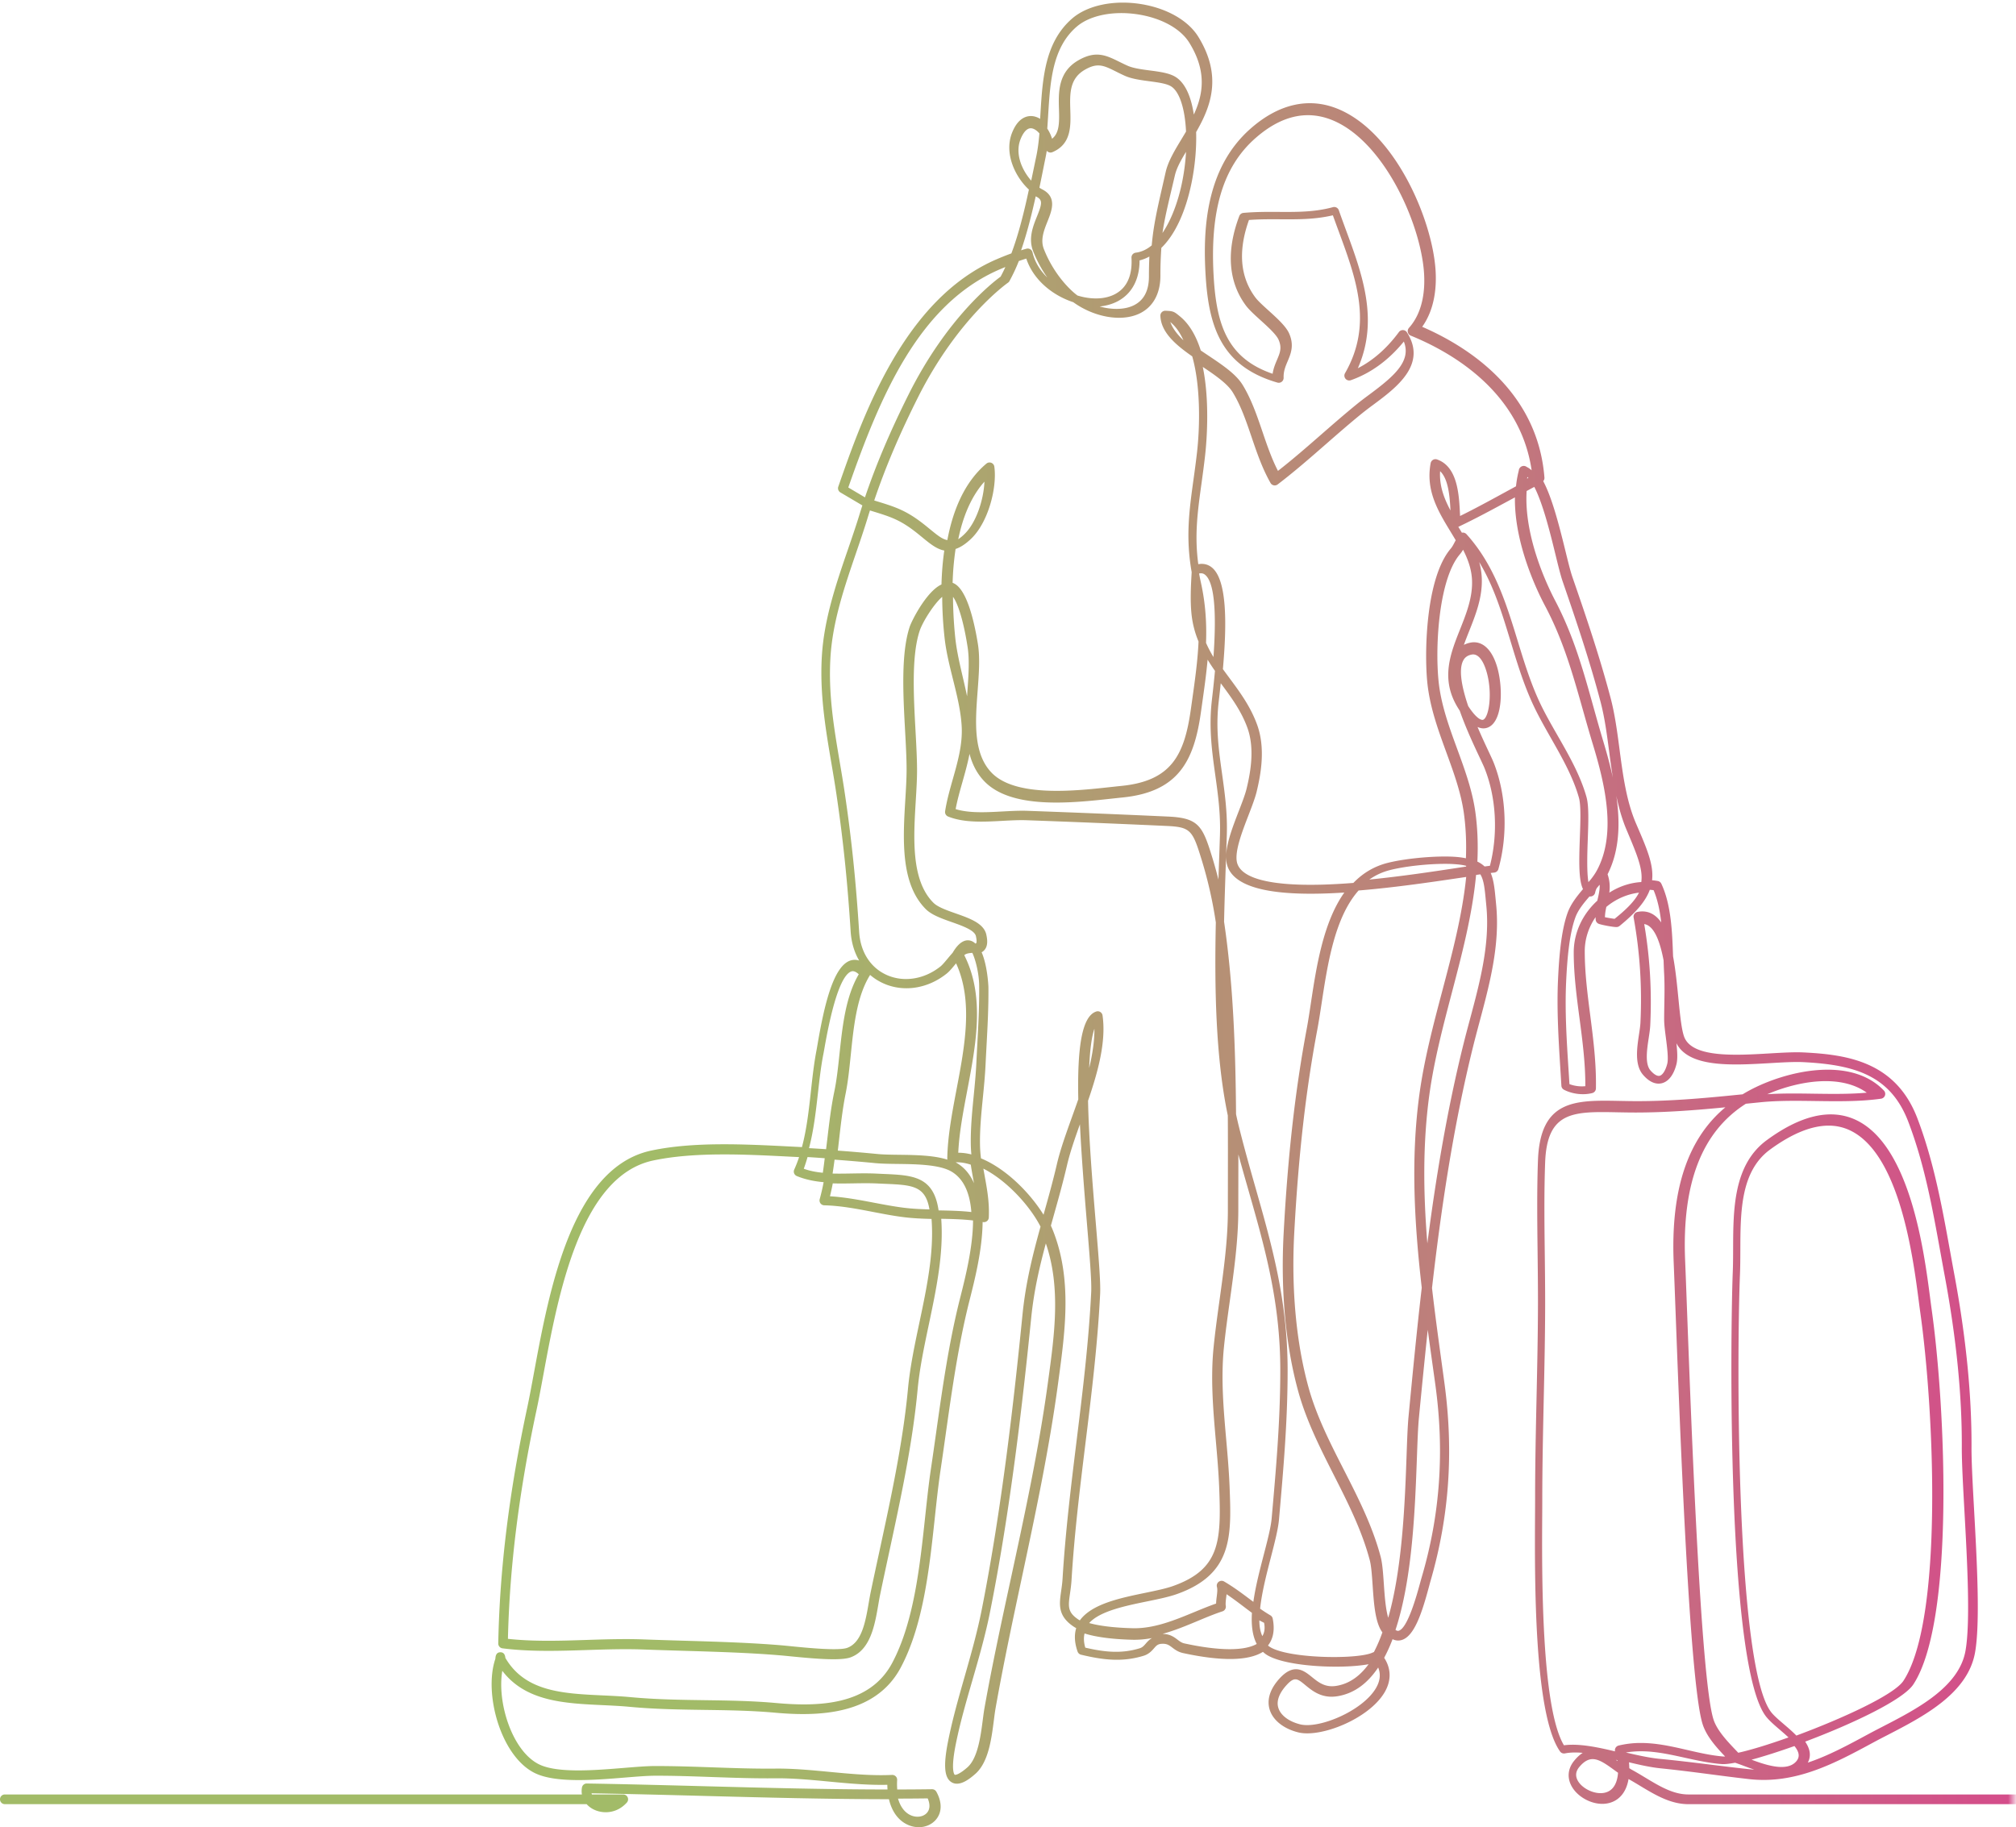<svg class="feature-image" width="385" height="349" viewBox="0 0 385 349" xmlns="http://www.w3.org/2000/svg" xmlns:xlink="http://www.w3.org/1999/xlink">
  <defs>
    <linearGradient x1="26.74%" y1="93.581%" x2="75.412%" y2="93.581%" id="c">
      <stop stop-color="#A2BB68" offset="0%"/>
      <stop stop-color="#D7478C" offset="100%"/>
    </linearGradient>
    <rect id="a" x="0" y="0" width="389.5" height="358"/>
  </defs>
  <g fill="none" fill-rule="evenodd">
    <g transform="translate(-183 -586)">
      <g transform="translate(139 247)">
        <g transform="translate(39 336)">
          <mask id="b" fill="#fff">
            <use xlink:href="#a"/>
          </mask>
          <g mask="url(#b)" fill="url(#c)">
            <g transform="translate(5 3.5)">
              <path d="M200 24.059c.38.576.695 1.234.919 1.941 1.372-1.107 1.398-2.972 1.314-5.675-.097-3.143-.219-7.055 3.71-9.31 3.34-1.919 5.309-.949 7.802.28.497.245 1.011.498 1.581.754 1.1.493 2.708.704 4.262.91 1.847.242 3.592.473 4.795 1.168 1.948 1.127 3.097 3.851 3.603 7.254 1.793-3.855 2.534-8.257-.873-13.737-1.676-2.696-5.36-4.716-9.854-5.404-4.65-.71-9.1.183-11.616 2.334-4.682 4.003-5.083 10.536-5.47 16.854-.055.893-.109 1.77-.173 2.631zM196.856 24c-.968 0-1.628 1.264-1.942 2.041-1.142 2.824.257 5.963 2.019 7.959.173-.819.34-1.622.501-2.404.16-.77.316-1.521.47-2.25.29-1.374.466-2.836.596-4.365-.487-.564-1.033-.918-1.513-.974a1.12 1.12 0 00-.13-.007zm29.644 4.5c-.969 1.585-1.801 3.094-2.13 4.508-.212.908-.413 1.755-.602 2.555-.79 3.343-1.38 5.836-1.768 8.437 1.737-2.557 2.966-6.022 3.668-9.306.449-2.094.721-4.195.832-6.194zm-30.236 18.474c.166 0 .332.044.479.13.222.13.381.345.439.594.429 1.85 1.454 3.475 2.818 4.802a24.355 24.355 0 01-2.698-5.014c-.96-2.451-.016-4.79.742-6.671.986-2.447 1.098-3.137-.165-3.77l-.087-.045c-.761 3.45-1.655 7.025-2.792 10.307.34-.106.676-.205 1.005-.297a.935.935 0 01.259-.036zm9.494 8.966c1.65.51 3.337.686 4.856.469 2.188-.313 5.808-1.725 5.469-7.672a.928.928 0 01.814-.975c1.112-.134 2.13-.632 3.05-1.395.338-3.812 1.029-6.835 2.071-11.4.184-.805.378-1.656.584-2.567.466-2.07 1.702-4.12 3.012-6.29.294-.487.592-.98.886-1.482-.201-4.315-1.228-7.68-2.92-8.67-.872-.511-2.495-.728-4.066-.937-1.674-.224-3.405-.455-4.745-1.062a47.871 47.871 0 01-1.63-.787c-2.352-1.172-3.533-1.76-5.984-.337-2.94 1.71-2.85 4.612-2.756 7.685.094 3.06.2 6.528-3.425 8.044a.922.922 0 01-1.071-.266c-.069.442-.147.878-.235 1.308-.15.728-.3 1.478-.455 2.246-.227 1.128-.463 2.3-.713 3.499.175.118.347.22.514.305 2.89 1.467 1.867 4.035 1.046 6.099-.69 1.731-1.402 3.522-.723 5.28 1.187 3.07 3.192 6.038 5.502 8.141.294.269.602.523.92.764zM210 58.041c2.276.624 4.547.634 6.264-.106 2.088-.902 3.147-2.787 3.15-5.602 0-1.407.03-2.668.086-3.833a7.678 7.678 0 01-1.875.737c.001 4.871-2.66 8.12-7.24 8.757a10.56 10.56 0 01-.385.047zM223.5 61c.425 1.228 1.344 2.385 2.5 3.5-.565-1.264-1.252-2.328-2.082-3.11l-.161-.152c-.102-.095-.184-.174-.257-.238zm68.192 29.59c-.02.106-.04.214-.058.32.077-.04.154-.08.231-.122a5.44 5.44 0 00-.173-.199zM162 92.612l3.185 1.887c2.122-6.27 4.806-12.596 8.315-19.623 7.345-14.707 16.166-21.502 17.589-22.534.318-.587.621-1.202.911-1.843-.35.142-.701.289-1.052.44C175.467 57.597 168.118 75.1 162 92.613zM275.022 89.5c-.176 2.755.732 5.148 1.978 7.5-.132-2.746-.41-6.022-1.978-7.5zM188 91.5c-2.617 2.92-4.148 6.868-5 11a8.961 8.961 0 001.14-.94c2.28-2.166 3.717-6.607 3.86-10.06zm42.318 30.79c.412.944.893 1.84 1.42 2.71.646-9.131.096-14.418-1.646-15.75-.205-.157-.527-.328-1.09-.212l-.002.038c.102.567.218 1.146.349 1.74.882 3.998 1.105 7.74.97 11.474zM182 113.5c.012 3.107.224 5.857.429 7.811.258 2.462.852 5.014 1.427 7.482.285 1.222.573 2.46.826 3.707l.06-.844c.218-3.118.424-6.064.055-8.49-.784-5.153-1.912-8.497-2.797-9.666zm98.386 20.866c1.538 2.365 2.521 2.768 2.88 2.6 1.14-.529 1.83-5.415.527-9.483-.396-1.236-1.274-3.265-2.781-2.95-.778.162-1.288.54-1.608 1.19-.895 1.815-.184 5.205.982 8.643zm11.158-41.08c-.533 8.682 3.908 17.998 5.458 20.952 3.505 6.684 5.348 13.288 7.297 20.279.601 2.154 1.222 4.382 1.903 6.645.666 2.216 1.3 4.517 1.798 6.838a179.768 179.768 0 01-.675-4.806c-.446-3.398-.867-6.608-1.66-9.62-2.06-7.829-4.595-15.34-7.23-22.987-.416-1.205-.875-3.084-1.407-5.261-.94-3.847-2.334-9.558-4.018-12.826-.49.26-.978.522-1.466.785zm-9.407 70.78a5.26 5.26 0 011.38.934c.37-.05.71-.093 1.018-.13 1.577-6.115 1.209-13.023-1.014-18.606-.167-.42-.513-1.155-.95-2.085-1.108-2.354-2.646-5.625-3.793-8.914-.14-.218-.282-.444-.424-.68-3.277-5.44-1.368-10.238.477-14.879 1.176-2.958 2.393-6.017 2.289-9.282-.069-2.131-.758-4.05-1.714-5.924a6.125 6.125 0 01-.631.9c-3.925 4.62-4.741 17.116-4.057 24.107.44 4.507 2.027 8.84 3.562 13.03 1.433 3.914 2.915 7.962 3.488 12.185.423 3.115.516 6.232.37 9.344zm-86.918-9.712c.332 0 .66.005.985.017 9.127.327 17.925.687 26.896 1.098 5.851.269 6.572 1.837 8.405 7.791.43 1.398.825 2.813 1.182 4.24.042-1.24.084-2.461.127-3.661.058-1.658.115-3.276.165-4.847.132-4.106-.388-7.822-.89-11.417-.603-4.31-1.227-8.765-.708-13.833.034-.342.089-.816.156-1.399.19-1.654.354-3.222.49-4.704a38.48 38.48 0 01-1.407-2.139c-.253 2.803-.655 5.647-1.08 8.64l-.198 1.401c-1.301 9.257-4.26 15.208-14.972 16.28-.636.064-1.328.139-2.063.22-7.629.835-19.157 2.096-24.353-3.343-1.42-1.487-2.291-3.27-2.803-5.213-.348 1.83-.854 3.62-1.352 5.378-.505 1.784-.986 3.483-1.299 5.18 2.574.795 5.801.62 8.93.45 1.318-.07 2.579-.14 3.789-.14zm80.745 10.146c-3.331 0-7.67.464-10.51 1.186-1.489.378-2.799.998-3.954 1.814 6.342-.629 12.61-1.586 17.285-2.299l1.205-.184.01-.143c-.45-.114-.964-.2-1.55-.262a24.173 24.173 0 00-2.486-.112zm3.4-63.273h.033c.254.01.492.12.663.308 5.345 5.907 7.592 13.245 9.765 20.342 1.31 4.28 2.665 8.706 4.687 12.748.891 1.78 1.93 3.596 2.936 5.351 2.148 3.753 4.37 7.632 5.53 11.767.476 1.696.363 4.815.242 8.118-.08 2.181-.227 6.184.13 8.139.125-.167.257-.315.39-.45.471-.595.892-1.187 1.219-1.793 3.7-6.843 1.701-15.978-.743-24.011-.692-2.273-1.322-4.503-1.93-6.66-1.94-6.873-3.773-13.365-7.218-19.854-1.559-2.936-5.893-11.925-5.757-20.732l-1.218.658c-3.118 1.687-6.339 3.43-9.593 4.974.226.37.453.74.678 1.114a.93.93 0 01.187-.019zM233.539 127.3c.408.568.827 1.134 1.25 1.705 1.985 2.68 4.036 5.45 5.3 8.958 1.596 4.43.713 9.367-.09 12.695-.305 1.268-.92 2.864-1.57 4.554-1.211 3.14-2.583 6.7-2.24 8.802.519 3.18 6.119 4.72 16.19 4.458 1.97-.051 4.016-.168 6.08-.33 1.747-1.812 3.904-3.167 6.595-3.84 3.747-.937 10.038-1.446 13.459-1.089.521.055 1 .13 1.438.224.109-2.83.008-5.656-.372-8.469-.543-4.013-1.916-7.78-3.37-11.767-1.564-4.29-3.182-8.724-3.643-13.455-.575-5.897-.24-19.872 4.462-25.428.306-.362.495-.722.695-1.103.087-.167.178-.34.282-.519-.323-.551-.66-1.104-.999-1.662-2.348-3.862-4.776-7.854-3.788-13.074a.928.928 0 011.213-.704c3.976 1.383 4.22 6.786 4.4 10.731 0 .024.002.047.003.07 2.858-1.405 5.699-2.956 8.458-4.463.733-.4 1.475-.805 2.222-1.21.106-1.01.28-2.012.53-2.994a.926.926 0 01.18-.5.94.94 0 011.345-.198c.323.157.634.371.932.638-2.192-15.034-15.269-22.537-23.089-25.724a.927.927 0 01-.341-1.477c2.783-3.12 3.096-7.51 2.869-10.643-.685-9.415-7.671-25.015-17.493-29.033-4.902-2.006-9.86-.838-14.735 3.47-6.17 5.453-8.69 13.884-7.927 26.535.553 9.164 2.667 15.496 11.25 18.434.152-1.034.513-1.888.842-2.667.564-1.333.97-2.296.297-3.834-.437-1.001-2.048-2.462-3.47-3.75-1.111-1.01-2.162-1.963-2.773-2.782-3.358-4.51-3.792-10.423-1.256-17.101a.926.926 0 01.782-.594c2.362-.214 4.598-.2 6.76-.188 3.522.021 6.85.04 10.344-.907a.926.926 0 011.116.59c.445 1.278.923 2.577 1.385 3.833 3.104 8.44 6.305 17.143 2.248 26.342 2.936-1.505 5.568-3.822 7.847-6.912a.926.926 0 011.524.051c3.92 6.144-2.016 10.56-6.35 13.784a67.81 67.81 0 00-2.303 1.762c-2.327 1.894-4.59 3.872-6.779 5.784-2.975 2.6-6.051 5.288-9.249 7.725a.924.924 0 01-1.365-.28c-1.586-2.792-2.616-5.821-3.611-8.75-1.046-3.077-2.033-5.983-3.597-8.55-1.014-1.664-3.375-3.29-5.726-4.864 1.41 6.851.685 14.74.441 16.91-.212 1.887-.453 3.636-.686 5.326-.747 5.411-1.364 9.88-.615 15.443 1.144-.212 1.972.158 2.5.557 3.032 2.287 2.969 10.857 2.198 19.48zM307 166.493l.016.044c.432 1.258.454 2.391.322 3.463 1.88-1.205 3.978-1.898 6.104-2.026.335-2.48-.81-5.203-2.608-9.478l-.237-.562c-.858-2.043-1.462-4.212-1.925-6.434.77 5.278.605 10.518-1.672 14.993zm-.5 8.198c.58.121 1.392.257 1.84.309 2.417-1.927 3.895-3.482 4.66-5-2.179.262-4.302 1.158-6.106 2.617l-.128.104c-.142.651-.253 1.295-.266 1.97zM166.138 97c-.154.48-.304.962-.452 1.444-.685 2.241-1.466 4.522-2.22 6.729-2.192 6.413-4.46 13.044-4.872 19.886-.423 7.003.652 13.357 1.788 20.085.331 1.954.673 3.975.97 5.996 1.274 8.635 2.114 16.766 2.722 26.364.244 3.843 2.17 6.842 5.284 8.229 3.25 1.447 7.178.817 10.254-1.643.352-.28.871-.904 1.373-1.507.309-.37.623-.745.933-1.088l.018-.03c.413-.686 1.67-2.77 3.409-2.29.343.094.65.286.925.552.08-.023.139-.05.162-.083.008-.01.183-.265-.061-1.34-.259-1.142-2.576-1.96-4.62-2.681-1.878-.664-3.82-1.349-4.94-2.466-4.89-4.88-4.373-13.441-3.917-20.993.123-2.03.239-3.945.239-5.665 0-2.17-.14-4.73-.287-7.44-.376-6.913-.802-14.748.879-19.838.38-1.15 3.199-6.77 6.071-8.084.057-2.086.218-4.284.537-6.486-1.444-.25-2.735-1.31-4.182-2.497-.366-.3-.751-.617-1.164-.942-3.097-2.441-4.964-3.016-8.354-4.06l-.495-.152zM209 196c-.422 1.229-.839 3.46-.999 7.5.621-2.59 1.019-5.117 1-7.5zM314 176c1.092 6.382 1.468 12.728 1.151 19.364-.033.69-.157 1.505-.288 2.368-.337 2.212-.757 4.965.325 6.217.659.762 1.295 1.136 1.747 1.035.575-.134 1.135-1.012 1.463-2.292.255-.995-.02-3.114-.26-4.983-.17-1.311-.33-2.55-.33-3.488 0-.973.017-1.95.034-2.93.033-1.89.067-3.845-.033-5.732-.045-.85-.077-1.728-.11-2.623-.568-2.983-1.408-5.543-2.766-6.536a2.127 2.127 0 00-.933-.4zm-14.28 30.569c.929.36 2.04.503 3.035.396.016-4.429-.559-8.779-1.115-12.993-.54-4.09-1.1-8.32-1.1-12.547-.001-3.709 1.63-7.27 4.504-9.892l.04-.168c.233-1.004.446-1.92.412-2.865a4.227 4.227 0 00-.126.116c-.133.164-.27.326-.407.488-.143.23-.253.507-.33.878a.932.932 0 01-.46.627.967.967 0 01-.624.114c-1.11 1.274-2.177 2.59-2.69 3.987-1.206 3.283-1.579 8.276-1.768 12.259-.267 5.602.104 11.366.462 16.941.057.888.114 1.774.168 2.659zm48.925-.569c-3.8 0-7.827 1.082-11.145 2.5 2.883-.187 5.923-.143 8.88-.1 3.387.048 6.868.1 10.12-.196-2.21-1.578-4.967-2.204-7.855-2.204zM154.5 218.801c1.082.061 2.17.127 3.26.199.086-.694.168-1.387.25-2.075.351-2.97.715-6.041 1.32-8.932.456-2.177.714-4.597.987-7.158.575-5.387 1.168-10.95 3.683-15.247-.418-.384-.904-.678-1.344-.563-1.255.33-3.172 3.117-5.18 14.518-.089.508-.161.92-.218 1.204-.473 2.398-.754 4.88-1.05 7.508-.398 3.513-.804 7.108-1.708 10.546zm28.5.875c.825 0 1.663.114 2.503.324a25.28 25.28 0 01-.109-1.987c-.043-3.109.262-6.215.557-9.22.2-2.032.406-4.133.504-6.22.053-1.161.116-2.336.179-3.519.196-3.696.4-7.519.361-11.287-.024-2.361-.703-5.006-1.308-6.267-.593.048-1.144.108-1.496.406l-.042.037c3.984 7.865 2.245 17.02.56 25.883-.79 4.159-1.54 8.106-1.709 11.85zm-23-.405c2.556.189 5.104.407 7.574.649 1.127.11 2.555.129 4.068.148 3.155.04 6.645.085 9.292.932a.937.937 0 01-.03-.254c.068-4.203.934-8.766 1.771-13.179 1.577-8.308 3.204-16.884-.09-24.067l-.133.161c-.585.707-1.137 1.375-1.633 1.774-3.602 2.903-8.243 3.63-12.108 1.894a10.377 10.377 0 01-2.544-1.614.346.346 0 01-.023.039c-2.524 4.052-3.106 9.731-3.669 15.224-.27 2.635-.525 5.124-.985 7.412-.572 2.843-.92 5.905-1.258 8.866-.076.67-.152 1.341-.232 2.015zm-6.5 3.463c1.155.42 2.372.648 3.637.766.134-.918.253-1.845.363-2.775a291.633 291.633 0 00-3.28-.225c-.214.755-.453 1.5-.72 2.234zm29-1.228c.092.05.182.102.27.155 1.504.917 2.543 2.248 3.23 3.839-.062-.358-.127-.718-.192-1.08-.145-.808-.292-1.626-.417-2.464-.987-.325-1.96-.49-2.891-.45zm-24 6.488c2.85.171 5.685.71 8.438 1.233 1.88.356 3.821.725 5.695.958 1.585.198 3.232.273 4.867.315-.767-4.557-3.312-4.666-8.596-4.892-.433-.019-.88-.038-1.34-.06-1.497-.073-3.055-.047-4.562-.022-1.314.022-2.644.045-3.965.002a46.35 46.35 0 01-.537 2.466zm20.743 2.695c2.072.04 4.192.08 6.257.311-.256-3.353-1.297-6.22-3.747-7.697-2.296-1.384-6.76-1.442-10.347-1.487-1.576-.02-3.065-.039-4.287-.158-2.524-.246-5.129-.467-7.74-.658-.116.887-.24 1.773-.379 2.654 1.19.03 2.41.009 3.655-.013 1.555-.025 3.163-.054 4.737.024.462.024.91.043 1.345.062 5.532.241 9.564.417 10.506 6.962zm102.648-64.072c-.716 7.594-2.696 15.139-4.634 22.52-1.675 6.385-3.408 12.987-4.298 19.516-1.283 9.422-1.143 18.915-.374 28.347 1.63-12.587 3.765-25.447 6.876-37.991.396-1.594.833-3.23 1.257-4.812 1.892-7.07 3.848-14.38 3.13-21.685l-.09-.935c-.218-2.33-.372-3.967-1.056-5.077l-.81.117zm-22.44 2.97c-4.558 5.133-5.914 14.02-7.062 21.552-.276 1.809-.536 3.518-.828 5.064-2.194 11.657-3.59 23.946-4.391 38.674-.587 10.791.354 21.036 2.722 29.627 1.509 5.47 4.165 10.677 6.734 15.712 2.691 5.274 5.474 10.729 7.036 16.616.342 1.284.47 3.157.607 5.14.15 2.19.327 4.773.841 6.528 2.74-9.575 3.199-22.391 3.503-30.924.11-3.055.204-5.693.376-7.495.755-7.894 1.546-16.163 2.524-24.623-1.404-12.228-2.133-24.644-.438-37.003.91-6.632 2.666-13.282 4.366-19.712 1.887-7.144 3.816-14.443 4.559-21.743l-.755.112c-5.508.82-12.743 1.897-19.794 2.474zm-51.666 40.16c.158 7.454.891 16.27 1.488 23.45.52 6.261.932 11.207.824 13.403-.473 9.592-1.65 19.173-2.79 28.438-1.05 8.548-2.137 17.386-2.675 26.25-.058.951-.18 1.8-.287 2.55-.35 2.448-.511 3.565 1.527 4.95.106.073.221.144.345.212 2.28-3.148 7.687-4.266 12.489-5.26 2.024-.418 3.935-.813 5.335-1.312 8.965-3.2 9.181-8.593 8.795-18.644-.116-3.032-.383-6.097-.643-9.062-.508-5.82-1.033-11.84-.433-17.859.298-2.977.723-6.051 1.135-9.024.783-5.66 1.593-11.512 1.593-17.142 0-1.762.003-3.538.006-5.324.007-4.245.014-8.526-.018-12.812-2.339-11.173-2.552-24.505-2.288-36.888l-.01-.065a81.556 81.556 0 00-2.7-11.896c-1.73-5.617-2.075-6.241-6.687-6.453-8.926-.41-17.68-.767-26.764-1.093-1.416-.05-2.957.032-4.586.12-3.608.196-7.338.398-10.382-.827a.927.927 0 01-.57-1c.316-2.056.903-4.13 1.47-6.135.92-3.245 1.87-6.6 1.7-9.987-.149-3.008-.926-6.118-1.676-9.126-.635-2.542-1.29-5.17-1.583-7.769a75.263 75.263 0 01-.467-7.942c-1.598 1.374-3.741 4.794-4.303 6.49-1.574 4.748-1.157 12.385-.79 19.123.15 2.731.29 5.311.29 7.53 0 1.773-.118 3.713-.242 5.768-.433 7.148-.925 15.251 3.383 19.534.826.82 2.57 1.434 4.259 2.028 2.622.923 5.335 1.876 5.822 4.014.296 1.304.216 2.209-.253 2.847a1.935 1.935 0 01-.635.557c1.137 2.592 1.295 6.565 1.296 6.62.04 3.81-.166 7.644-.366 11.353-.062 1.173-.125 2.338-.18 3.49-.099 2.125-.31 4.24-.512 6.287-.305 3.074-.593 5.978-.55 8.967.012.908.082 1.782.187 2.641 4.723 1.939 9.29 6.497 11.945 10.77a.92.92 0 01.01-.034c.867-3.085 1.764-6.275 2.543-9.625.647-2.78 1.742-5.827 2.902-9.055.398-1.107.798-2.22 1.184-3.335-.195-9.557.607-15.86 3.435-16.766a.924.924 0 011.198.751c.721 5.026-.891 10.82-2.77 16.292zm.215 99.759c1.973.559 4.82.902 8.325.99 4.041.097 7.967-1.518 11.762-3.085 1.433-.591 2.798-1.155 4.156-1.625.007-.448.064-.9.12-1.343.085-.665.172-1.354.039-1.826a.923.923 0 01.329-.983.937.937 0 011.04-.064c1.81 1.06 3.378 2.236 4.896 3.374.232.174.46.346.69.516.404-2.905 1.221-6.055 1.997-9.042.693-2.673 1.349-5.198 1.5-6.925.847-9.584 1.646-18.637 1.646-28.32 0-13.043-2.962-23.413-6.098-34.392-.632-2.212-1.277-4.467-1.907-6.781 0 1.762-.004 3.52-.007 5.273-.003 1.784-.006 3.557-.006 5.316 0 5.75-.824 11.66-1.62 17.376-.411 2.951-.837 6.004-1.132 8.944-.587 5.84-.066 11.764.437 17.493.263 2.983.534 6.068.653 9.141.36 9.295.643 16.637-10.084 20.437-1.529.542-3.513.95-5.615 1.381-4.27.877-9.054 1.86-11.121 4.145zm58.5 1.314c.187.129.384.206.563.172 1.727-.352 3.502-6.827 4.085-8.954.131-.479.246-.9.345-1.236 3.53-11.989 4.384-24.042 2.613-36.848-.163-1.178-.328-2.361-.495-3.55-.32-2.291-.642-4.594-.952-6.904a1748.308 1748.308 0 00-1.688 16.852c-.17 1.751-.264 4.37-.374 7.402-.35 9.677-.838 23.227-4.097 33.066zm-26-1.82c.003 1.138.173 2.16.574 3 .419-.674.527-1.514.332-2.54-.306-.15-.608-.303-.906-.46zm-18.5 2.579c1.445.016 2.241.62 2.888 1.112.437.333.783.596 1.325.713 6.59 1.432 11.406 1.457 13.787.096-.835-1.588-1.055-3.645-.917-5.942-.539-.396-1.067-.796-1.588-1.191-1.044-.79-2.112-1.6-3.256-2.367-.02.202-.046.404-.071.604-.076.61-.149 1.186-.076 1.628a.934.934 0 01-.632 1.04c-1.51.49-3.056 1.136-4.69 1.818-2.204.92-4.45 1.857-6.77 2.489zm-102.537.995c1.158 0 2.315.018 3.465.061 2.543.096 5.136.173 7.644.247 6.238.184 12.688.375 18.634.877.48.04 1.106.103 1.827.175 3.198.317 9.15.91 10.782.305 2.788-1.035 3.478-5.043 4.087-8.58.128-.745.249-1.448.387-2.11.535-2.565 1.092-5.143 1.651-7.73 2.213-10.236 4.5-20.82 5.462-31.091.386-4.128 1.298-8.447 2.179-12.623 1.39-6.582 2.823-13.377 2.314-19.784-1.773-.042-3.57-.119-5.328-.34-1.94-.244-3.918-.625-5.832-.993-3.062-.59-6.229-1.199-9.323-1.268a.928.928 0 01-.872-1.173c.291-1.052.538-2.138.752-3.246-1.77-.16-3.5-.498-5.126-1.172a.925.925 0 01-.49-1.235c.35-.775.657-1.57.928-2.382l-.21-.011-1.718-.086c-8.492-.43-18.118-.917-25.95.747-13.937 2.964-18.153 25.757-20.943 40.84-.459 2.48-.892 4.822-1.323 6.83-3.351 15.622-5.14 29.924-5.46 43.692 4.909.54 10.048.373 15.028.211 2.442-.08 4.941-.16 7.435-.16zm87.794 1.63c3.702.865 6.92 1.191 10.394.123.523-.16.787-.465 1.153-.886.298-.342.656-.756 1.196-1.063-1.231.23-2.485.352-3.766.32-2.883-.074-6.467-.356-9.109-1.198-.203.793-.159 1.687.132 2.703zm34.892-.406c.034.03.07.058.105.087 3.096 2.428 17.053 2.658 19.93 1.238a.948.948 0 01.194-.07 28.88 28.88 0 001.622-3.765c-1.379-1.84-1.626-5.47-1.866-8.985-.13-1.892-.251-3.68-.545-4.795-1.503-5.696-4.222-11.061-6.853-16.25-2.594-5.117-5.276-10.408-6.825-16.06-2.405-8.778-3.362-19.226-2.767-30.213.8-14.81 2.196-27.174 4.392-38.912.283-1.515.54-3.208.811-5.001 1.037-6.845 2.331-15.387 6.382-21.093-11.324.733-21.57-.105-22.503-5.8-.424-2.593 1.046-6.395 2.343-9.75.63-1.628 1.224-3.165 1.501-4.312.748-3.09 1.577-7.655.148-11.607-1.173-3.245-3.146-5.899-5.053-8.465l-.034-.045c-.093.888-.191 1.77-.291 2.638-.067.569-.12 1.033-.154 1.367-.494 4.818.085 8.946.698 13.316.512 3.653 1.042 7.43.905 11.673-.05 1.564-.107 3.176-.165 4.827-.132 3.735-.27 7.685-.359 11.736 1.753 11.81 2.19 24.313 2.288 36.765.163.766.336 1.523.52 2.266 1.01 4.078 2.116 7.971 3.187 11.736 3.159 11.107 6.142 21.598 6.142 34.9 0 9.764-.799 18.857-1.645 28.483-.165 1.88-.836 4.476-1.546 7.226-.82 3.176-1.74 6.737-2.064 9.833.638.446 1.287.873 1.969 1.276a.926.926 0 01.437.615c.423 2.12.118 3.846-.904 5.141zm5.231 6.459c-.502 0-1.023.356-1.79 1.217-.932 1.048-1.944 2.629-1.469 4.213.43 1.435 1.986 2.618 4.162 3.167 3.605.907 11.82-2.526 14.423-6.812.857-1.411 1.021-2.745.488-4.042-1.99 2.978-4.546 4.98-7.838 5.494-2.926.461-4.74-1.033-6.063-2.122-.82-.675-1.355-1.115-1.913-1.115zM349.215 214.5c-3.272 0-7.007 1.522-11.157 4.553-5.656 4.132-5.68 11.82-5.701 19.257-.006 1.577-.01 3.067-.069 4.523-.647 16.116-.78 75.653 6.06 83.823.56.668 1.438 1.42 2.369 2.215.756.647 1.593 1.363 2.339 2.129 8.852-3.277 18.704-7.804 20.448-10.461 7.673-11.693 5.87-51.684 3.198-70.496-.08-.56-.168-1.237-.267-2.007-1.11-8.562-3.711-28.613-13.477-32.786a9.427 9.427 0 00-3.743-.75zm-35.852 117.914c3.049 0 5.992.679 8.869 1.343 2.217.51 4.51 1.04 6.785 1.233.126.01.271.013.434.006-1.663-1.743-3.565-3.853-4.305-6.197-2.507-7.936-4.313-56.196-5.181-79.388-.137-3.663-.25-6.67-.337-8.752-.579-13.89 2.658-23.654 9.872-29.659-5.581.539-11.311.995-17.194.995-1.167 0-2.292-.022-3.38-.043-8.407-.163-13.478-.262-13.845 9.553-.214 5.696-.141 11.813-.07 17.728.037 3.167.076 6.441.07 9.615-.01 5.897-.143 12.036-.272 17.973-.136 6.318-.277 12.85-.277 19.258 0 .807-.006 1.792-.013 2.921-.063 11.042-.21 36.56 4.151 43.855 2.832-.378 6.298.336 9.757 1.162l-.002-.01a.927.927 0 01.69-1.101 17.89 17.89 0 014.248-.492zm-4.77 3.219c.106.078.21.156.314.235l-.02-.164a82.995 82.995 0 00-.294-.072zm25.907-.024c2.97 1.118 6.818 2.32 8.544.307.76-.887.52-1.825-.355-2.916-2.98 1.06-5.815 1.964-8.189 2.61zm-24-1.373c2.295.533 4.462 1.016 6.411 1.206 3.616.35 6.811.746 9.901 1.13 2.385.294 4.637.573 7.067.834.376.04.75.071 1.121.094a68.613 68.613 0 01-2.155-.776 48.41 48.41 0 00-1.486-.538c-1.128.211-2.015.306-2.585.259-2.394-.194-4.738-.711-7.007-1.21-3.83-.845-7.465-1.647-11.267-.999zM199.728 237c-1.226 4.526-2.273 9.061-2.79 14.16-1.614 15.959-3.97 36.78-7.883 56.303-.9 4.494-2.155 8.83-3.367 13.022-1.2 4.147-2.332 8.063-3.149 12.109-1.076 5.335-.21 5.894-.202 5.9.005.003.59.169 2.398-1.41 1.999-1.746 2.548-5.988 2.95-9.087.108-.832.21-1.618.329-2.284 1.452-8.136 3.27-16.547 5.027-24.68 2.62-12.132 5.331-24.676 7.032-37.104l.105-.768c1.2-8.739 2.438-17.759-.45-26.161zm104.427 98.5c-.843 0-1.652.433-2.538 1.484-1.066 1.262-.553 2.417.064 3.162 1.14 1.377 3.626 2.362 5.37 1.574 1.157-.524 1.817-1.783 1.949-3.615-.273-.192-.542-.39-.81-.584-1.616-1.18-2.86-2.021-4.035-2.021zM171.5 343.042c.45 1.582 1.31 2.714 2.502 3.211 1.11.464 2.352.26 3.019-.496.588-.666.634-1.633.142-2.757-1.878.023-3.768.037-5.663.042zm3.963 5.458c-.646 0-1.31-.128-1.95-.393-1.887-.78-3.187-2.543-3.748-4.952-11.767-.006-23.776-.323-35.464-.631-6.992-.185-14.211-.375-21.33-.498.017.077.04.15.066.222h5.985a.927.927 0 01.688 1.548c-1.912 2.125-4.555 2.195-6.326 1.322a4.36 4.36 0 01-1.349-1.016H.927a.927.927 0 010-1.854H111.13a3.768 3.768 0 01.01-1.333.927.927 0 01.91-.76h.016c7.43.123 14.982.322 22.284.515 11.583.305 23.486.619 35.14.63-.02-.293-.032-.592-.035-.898-3.717.09-7.52-.27-11.208-.621-3.38-.321-6.874-.656-10.202-.619-3.967.041-8.045-.102-11.99-.24-3.583-.125-7.281-.262-10.96-.25-1.497.001-3.556.17-5.735.348-5.907.483-13.26 1.084-17.218-.854-6.536-3.2-9.807-15.232-7.538-21.842l.001-.05c.039-.787.36-1.185.956-1.185.567 0 .885.362.948 1.077 3.783 6.474 10.993 6.81 18.62 7.166 1.737.08 3.534.164 5.264.328 4.78.451 9.549.518 14.158.582 4.443.062 9.037.125 13.596.537 8.067.728 17.884.516 22.232-7.64 4.138-7.76 5.287-18.474 6.3-27.926.35-3.252.678-6.324 1.11-9.22.336-2.252.657-4.52.978-6.795 1.192-8.43 2.424-17.148 4.51-25.461l.16-.634c.911-3.614 2.369-9.394 2.385-14.487-1.947-.235-3.97-.281-6.076-.32.49 6.623-.958 13.499-2.361 20.162-.91 4.323-1.77 8.406-2.147 12.435-.97 10.399-3.27 21.056-5.493 31.362-.558 2.588-1.114 5.166-1.647 7.73-.132.632-.25 1.32-.375 2.05-.659 3.836-1.479 8.611-5.267 10.019-1.876.698-6.762.284-11.606-.2-.709-.07-1.326-.131-1.799-.171-5.891-.499-12.313-.689-18.524-.873-2.51-.075-5.105-.152-7.656-.248-3.558-.134-7.222-.014-10.764.1-5.33.174-10.841.353-16.143-.323a.927.927 0 01-.81-.938c.27-14.17 2.074-28.874 5.517-44.958.425-1.986.856-4.32 1.312-6.79 2.878-15.594 7.228-39.16 22.37-42.386 8.066-1.72 17.816-1.224 26.418-.788l1.714.086.665.034c.92-3.45 1.323-7.124 1.717-10.71.282-2.565.573-5.216 1.05-7.702.053-.277.122-.68.207-1.175 1.273-7.44 3.03-15.17 6.408-16.085a2.647 2.647 0 011.544.043c-.93-1.585-1.49-3.464-1.624-5.547-.606-9.538-1.443-17.617-2.713-26.193-.296-2-.637-4.01-.967-5.953-1.108-6.53-2.254-13.283-1.817-20.495.43-7.089 2.745-13.837 4.985-20.363.752-2.19 1.529-4.456 2.208-6.667.176-.573.356-1.144.541-1.716l-4.195-2.477a.928.928 0 01-.403-1.104c4.673-13.4 12.494-35.829 30.295-43.459.923-.396 1.85-.764 2.76-1.098 1.415-3.763 2.469-8.085 3.347-12.191-2.606-2.387-4.772-6.894-3.227-10.824 1.197-3.047 2.99-3.308 3.957-3.196a3.47 3.47 0 011.413.518l.06-.99c.408-6.716.83-13.662 6.066-18.188C207.657.526 212.646-.534 217.78.26c4.988.771 9.127 3.118 11.072 6.278 4.675 7.598 2.313 13.422-.423 18.187.093 3.17-.235 6.616-.892 9.783-1.156 5.587-3.187 9.86-5.75 12.334a70.887 70.887 0 00-.18 5.32c-.001 3.521-1.488 6.119-4.185 7.312-3.47 1.535-8.572.555-12.456-2.253-3.963-1.298-7.633-4.266-8.973-8.333-.466.145-.942.302-1.425.471a33.157 33.157 0 01-1.791 3.83.935.935 0 01-.285.313c-.095.065-9.58 6.717-17.213 21.953-3.528 7.043-6.213 13.367-8.327 19.638l.46.141c3.494 1.072 5.603 1.719 8.981 4.37.424.334.821.658 1.196.965 1.408 1.151 2.367 1.934 3.328 2.089 1.053-5.609 3.238-11.062 7.46-14.606a.925.925 0 011.514.586c.551 4.053-1.178 10.745-4.54 13.868-1.063.987-2 1.569-2.86 1.848a53.122 53.122 0 00-.567 6.47c2.55.885 4.024 6.756 4.82 11.636.434 2.66.202 5.733-.042 8.987-.44 5.858-.895 11.916 2.64 15.617 4.547 4.76 15.931 3.514 22.733 2.77.738-.081 1.433-.157 2.073-.221 9.562-.957 12.042-5.883 13.272-14.64l.198-1.399c.572-4.039 1.106-7.801 1.269-11.543a18.459 18.459 0 01-1.35-5.322c-.255-2.568-.108-5.39.04-7.921-1.175-6.669-.465-11.806.345-17.67.232-1.68.472-3.416.682-5.28.547-4.855.703-12.545-.921-18.272-3.174-2.21-5.968-4.601-6.083-7.75a.93.93 0 01.957-.96c1.41.047 1.63.126 2.626.946l.17.14c1.86 1.523 3.118 3.843 3.955 6.492.459.313.923.624 1.386.933 2.75 1.838 5.348 3.574 6.624 5.667 1.673 2.741 2.74 5.88 3.774 8.917.855 2.514 1.736 5.103 2.964 7.49 2.828-2.204 5.496-4.533 8.305-6.984 2.203-1.923 4.48-3.911 6.836-5.826.733-.595 1.528-1.186 2.37-1.812 4.711-3.5 8.002-6.35 6.528-10.084-2.896 3.553-6.295 6.035-10.122 7.386a.928.928 0 01-1.112-1.336c5.345-9.31 2.164-17.95-1.204-27.098-.37-1.003-.749-2.034-1.116-3.063-3.424.8-6.633.78-10.016.76-1.938-.01-3.939-.022-6.008.133-2.111 5.902-1.704 10.875 1.212 14.785.504.676 1.49 1.57 2.535 2.516 1.637 1.483 3.33 3.016 3.928 4.381.994 2.27.312 3.881-.29 5.302-.417.987-.81 1.918-.767 3.152a.928.928 0 01-1.184.924c-10.538-3.057-13.102-10.388-13.71-20.454-.504-8.348-.165-20.336 8.56-28.037 5.375-4.745 11.143-6.057 16.678-3.795 10.905 4.455 17.955 20.93 18.66 30.614.232 3.178-.057 7.54-2.54 11.015 8.652 3.75 22.044 12.191 23.345 28.794a.927.927 0 01-.23.688c1.624 3.07 2.906 7.887 4.222 13.26.522 2.127.973 3.964 1.36 5.084 2.653 7.663 5.204 15.193 7.284 23.065.823 3.12 1.273 6.53 1.707 9.83.638 4.837 1.297 9.839 3.139 14.124l.242.565c1.844 4.281 3.169 7.36 2.834 10.298.365.033.73.081 1.093.147a.927.927 0 01.674.518c1.89 4.018 2.076 9.25 2.24 13.864l.001.015c.477 2.558.758 5.397 1.023 8.083.319 3.224.62 6.268 1.196 7.518 1.743 3.782 9.8 3.309 16.274 2.93 2.4-.14 4.664-.274 6.447-.184 8.349.417 17.6 1.77 21.725 12.608 3.145 8.267 4.71 16.925 6.226 25.298.265 1.469.531 2.94.806 4.415 2.233 11.965 3.341 23.082 3.296 33.039-.013 2.81.224 7.128.5 12.127.527 9.594 1.184 21.533.17 27.159-1.411 7.834-9.924 12.23-16.764 15.762-.957.493-1.875.968-2.727 1.43-7.242 3.916-14.73 7.964-23.65 6.961-2.447-.275-4.705-.57-7.097-.882-3.076-.401-6.258-.816-9.847-1.183-1.863-.19-3.936-.652-5.997-1.15.035.397.054.772.06 1.129.196.13.39.248.583.354.824.452 1.642.946 2.434 1.424 2.756 1.664 5.358 3.235 8.261 3.239h197.644c.515 0 .927.415.927.927a.926.926 0 01-.927.927H322.428c-3.418-.004-6.366-1.784-9.217-3.504-.722-.436-1.466-.886-2.203-1.296-.445 2.64-1.823 3.781-2.853 4.27-2.619 1.243-5.939-.146-7.517-2.146-1.405-1.78-1.424-3.862-.053-5.568.56-.696 1.12-1.203 1.674-1.556-1.239-.111-2.388-.1-3.393.103a.926.926 0 01-.94-.373c-4.995-7.064-4.847-32.953-4.776-45.396.007-1.125.012-2.106.012-2.91 0-6.424.14-12.964.277-19.289.128-5.925.26-12.052.27-17.928.005-3.16-.034-6.427-.07-9.585-.07-5.936-.144-12.073.07-17.813.434-11.631 7.148-11.502 15.65-11.333 1.073.02 2.183.043 3.324.043 6.888 0 13.602-.646 20.11-1.304.43-.265.873-.518 1.326-.762 6.8-3.655 19.245-6.66 25.652.039a.928.928 0 01-.538 1.56c-3.965.564-8.309.502-12.508.444-3.515-.05-7.15-.1-10.434.229l-2.241.226-.64.066c-8.412 5.362-12.209 15.178-11.597 29.93.087 2.083.199 5.092.335 8.756.86 23.102 2.65 71.171 5.066 78.867.672 2.138 2.674 4.236 4.283 5.922l.462.486c2.374-.518 5.828-1.58 9.6-2.925-.48-.447-1.02-.92-1.607-1.423-.987-.847-1.92-1.646-2.575-2.433-7.68-9.205-6.924-73.582-6.465-85.045.057-1.42.061-2.893.066-4.451.023-7.526.049-16.055 6.438-20.739 6.37-4.67 11.978-6.02 16.665-4.01 10.699 4.59 13.384 25.366 14.53 34.238.099.761.186 1.43.264 1.983 2.694 19.044 4.443 59.637-3.47 71.737-1.943 2.97-11.672 7.572-20.665 10.946.858 1.268 1.236 2.627.499 4.007 3.923-1.31 7.685-3.345 11.561-5.442.863-.466 1.791-.946 2.759-1.446 6.478-3.344 14.54-7.508 15.79-14.442.976-5.412.326-17.23-.197-26.728-.277-5.028-.516-9.371-.502-12.237.045-9.841-1.054-20.84-3.264-32.691-.276-1.478-.543-2.953-.81-4.425-1.568-8.671-3.05-16.862-6.134-24.968-3.362-8.838-10.178-10.92-20.084-11.416-1.682-.082-3.9.046-6.247.184-7.295.428-15.55.911-17.963-3.796.172 1.554.259 3.01.009 3.996-.519 2.05-1.524 3.348-2.83 3.654-.823.192-2.11.064-3.57-1.64-1.628-1.902-1.14-5.135-.748-7.733.123-.819.24-1.592.268-2.191.326-6.89-.1-13.462-1.3-20.09a.928.928 0 01.727-1.074c1.235-.25 2.347-.016 3.308.694.464.343.875.788 1.24 1.317-.254-2.207-.683-4.336-1.462-6.166-.24-.032-.481-.056-.723-.071-.781 2.124-2.56 4.29-5.777 6.907a.927.927 0 01-.546.207c-.59.033-2.812-.386-3.408-.606a.927.927 0 01-.604-.799 9.085 9.085 0 01-.023-.481c-1.335 1.93-2.066 4.19-2.065 6.512 0 4.088.51 8.052 1.048 12.248.578 4.5 1.174 9.151 1.085 13.955a.929.929 0 01-.693.88c-1.707.444-3.831.195-5.41-.636a.927.927 0 01-.493-.766c-.062-1.061-.129-2.126-.195-3.193-.35-5.596-.71-11.382-.448-17.058.19-4.091.567-9.237 1.815-12.734.607-1.7 1.765-3.166 2.956-4.57-.835-1.73-.771-5.13-.6-9.87.11-3.018.223-6.139-.172-7.56-1.091-3.916-3.239-7.698-5.316-11.354-1.01-1.779-2.055-3.618-2.962-5.447-2.075-4.182-3.443-8.686-4.766-13.042-1.64-5.402-3.214-10.58-6.006-15.192a13.27 13.27 0 01.496 3.164c.116 3.642-1.166 6.876-2.406 10.003-.359.904-.707 1.783-1.016 2.649a4.72 4.72 0 011.217-.42c2.16-.444 3.99 1.102 5.013 4.244 1.267 3.885 1.299 10.617-1.538 11.913-.661.303-1.358.283-2.085-.056.768 1.806 1.53 3.43 2.084 4.61.448.956.802 1.711.99 2.183 2.428 6.118 2.767 13.725.908 20.349a.927.927 0 01-.803.672c-.2.02-.422.044-.664.073.603 1.408.767 3.17.955 5.168l.088.928c.75 7.645-1.247 15.126-3.18 22.36-.42 1.575-.855 3.204-1.246 4.783-3.764 15.208-6.092 30.915-7.827 46.03.562 4.918 1.232 9.807 1.895 14.65.163 1.189.325 2.373.484 3.551 1.77 13.063.915 25.36-2.614 37.599-.095.327-.205.737-.33 1.202-1.318 4.909-2.822 9.745-5.413 10.285-.532.11-1.05.042-1.554-.204a29.335 29.335 0 01-1.603 3.552c1.384 2.118 1.387 4.486-.019 6.761-3.069 4.966-12.116 8.544-16.378 7.488-2.806-.694-4.851-2.322-5.471-4.357-.4-1.314-.403-3.406 1.862-5.907 2.786-3.078 4.692-1.536 6.224-.297 1.222.987 2.484 2.01 4.59 1.685 2.525-.387 4.566-1.884 6.219-4.145-5.324.99-16.633.453-19.816-2.05a5.68 5.68 0 01-.36-.311c-2.806 1.74-7.929 1.816-15.263.23-.941-.205-1.555-.67-2.048-1.043-.583-.44-1.005-.768-1.947-.727-.817.028-1.078.326-1.552.866-.438.498-.982 1.119-2.013 1.432-4.047 1.23-7.691.803-11.919-.215a.928.928 0 01-.657-.594c-.581-1.653-.669-3.155-.263-4.48a6.094 6.094 0 01-.556-.334c-2.997-2.038-2.684-4.223-2.321-6.752.108-.75.219-1.526.272-2.403.542-8.929 1.633-17.804 2.688-26.386 1.136-9.24 2.31-18.796 2.78-28.329.103-2.075-.325-7.216-.82-13.169-.572-6.888-1.066-13.283-1.33-18.871-.996 2.783-1.908 5.415-2.46 7.79-.79 3.394-1.694 6.608-2.568 9.716l-.523 1.864c.118.255.227.506.327.753 3.76 9.311 2.426 19.172 1.135 28.708l-.104.77c-1.69 12.526-4.377 25.135-6.974 37.328-1.734 8.136-3.526 16.55-4.956 24.673-.11.624-.208 1.39-.312 2.202-.458 3.587-1.028 8.05-3.525 10.262-1.243 1.102-3.065 2.469-4.522 1.633-1.423-.819-1.631-3.176-.695-7.884.822-4.13 2.004-8.275 3.147-12.283 1.188-4.167 2.417-8.475 3.292-12.904 3.853-19.492 6.175-40.304 7.766-56.258.612-6.13 1.948-11.417 3.446-16.818-2.07-4.028-6.455-8.81-10.917-11.078.08.463.165.93.251 1.402.452 2.477.92 5.038.786 7.939a.929.929 0 01-1.108.866l-.072-.014c-.055 5.278-1.5 11.003-2.42 14.655l-.16.632c-2.061 8.218-3.287 16.886-4.472 25.269-.322 2.28-.643 4.552-.98 6.809-.426 2.858-.753 5.911-1.1 9.143-1.031 9.62-2.2 20.524-6.508 28.602-4.916 9.22-16.071 9.331-24.033 8.614-4.488-.405-9.047-.468-13.455-.53-4.647-.065-9.452-.131-14.307-.59-1.686-.159-3.461-.241-5.177-.322-7.212-.336-14.647-.684-19.114-6.554-1.04 6.074 1.893 15.355 7.028 17.87 3.502 1.714 10.572 1.136 16.253.672 2.218-.182 4.312-.353 5.884-.355h.163c3.65 0 7.316.128 10.864.252 3.924.137 7.981.28 11.906.239 3.423-.039 6.968.301 10.396.627 3.954.376 8.042.765 11.939.58a.948.948 0 01.702.273.93.93 0 01.267.705 13.09 13.09 0 00.018 1.806c2.227-.005 4.443-.02 6.646-.051a.932.932 0 01.823.477c1.14 2.053 1.088 4.021-.14 5.4-.799.898-1.971 1.375-3.214 1.375z"/>
            </g>
          </g>
        </g>
      </g>
    </g>
  </g>
</svg>